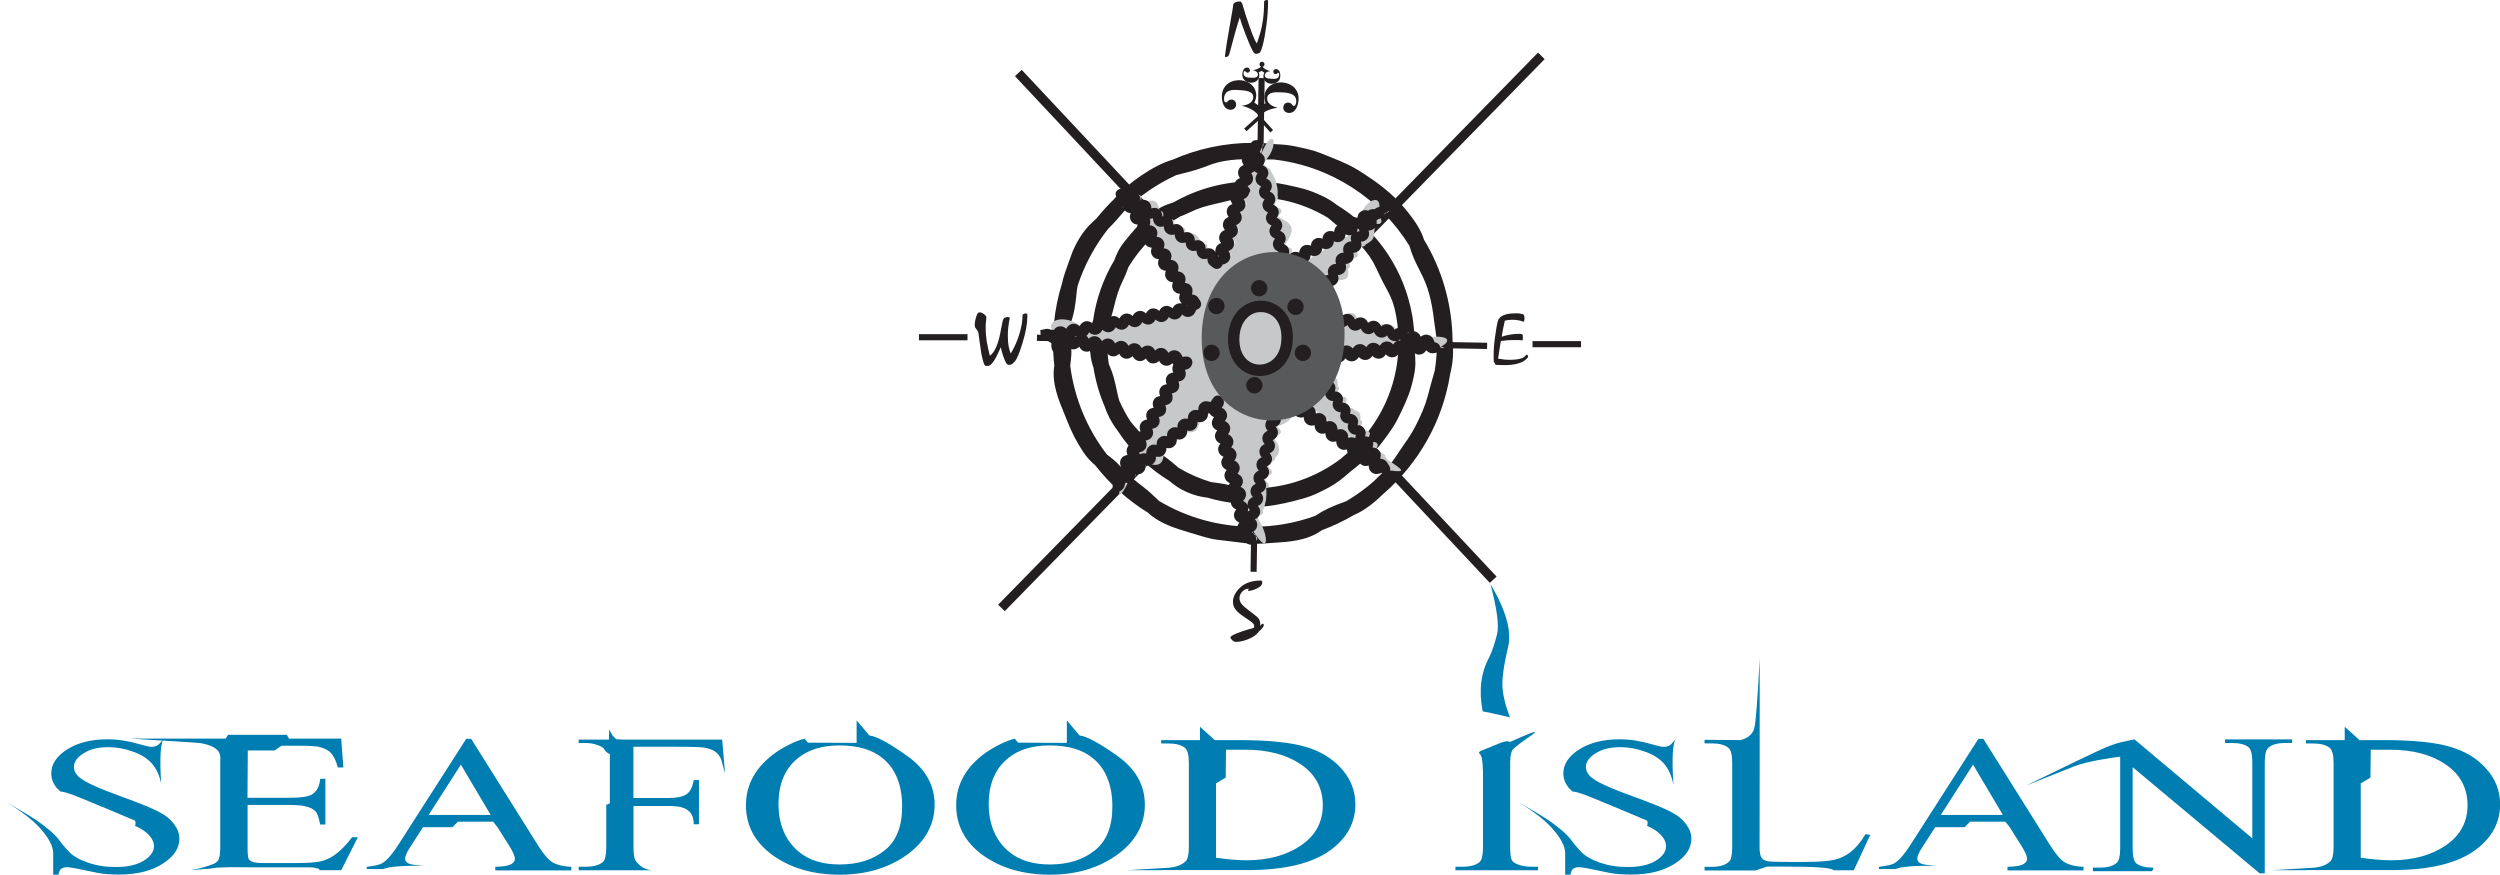 <?xml version="1.0" encoding="UTF-8"?>
<svg id="Layer_2" data-name="Layer 2" xmlns="http://www.w3.org/2000/svg" viewBox="0 0 244.86 85.67">
  <defs>
    <style>
      .cls-1 {
        fill: #58595b;
      }

      .cls-1, .cls-2, .cls-3, .cls-4 {
        stroke-width: 0px;
      }

      .cls-2 {
        fill: #231f20;
      }

      .cls-3 {
        fill: #c7c8ca;
      }

      .cls-4 {
        fill: #007db1;
      }
    </style>
  </defs>
  <g id="Layer_1-2" data-name="Layer 1">
    <g>
      <path class="cls-2" d="m122.88,53.26c-.52,0-.87-.05-1.47-.13l-1.48-.18c-1.08-.12-1.33-.15-2.75-.59l-.57-.17c-1.42-.42-3.01-.89-4.17-1.97-1.99-1.23-3.74-2.81-5.17-4.65-.39-.33-.79-.72-1.18-1.31-.7-1.08-1.08-1.82-1.61-3.14l-.22-.55c-.59-1.43-1.27-3.05-1-4.74,0-.02,0-.04,0-.05-.05-.43-.08-.87-.1-1.31-.08-.12-.15-.28-.17-.48l-.04-.03.03-.05c-.06-.77.03-1.54.25-2.25.13-1.35.4-2.65.79-3.91.15-.69.41-1.41.65-2.06.09-.24.17-.47.25-.69.32-.95,1.09-2.34,2-3.16.18-.16.34-.31.48-.45.53-.66,1.1-1.29,1.71-1.88l.05-.06c1.2-1.42,3.81-3.28,5.69-3.81,2.41-1.06,5.07-1.65,7.87-1.65.78,0,1.55.05,2.31.14.6.02,1.2.07,1.95.23,1.68.36,1.77.39,3.27,1,1.27.51,2.06.83,3.23,1.59,1.37.89,2.8,1.91,4.07,3.41,1.04,1.23,1.67,2.25,1.92,3.11,1.74,2.89,2.76,6.26,2.8,9.87.05.5.07,1.03.03,1.68-.04.61-.14,1.11-.26,1.59-.73,4.65-3.1,8.76-6.5,11.72-.88.84-1.81,1.64-2.97,2.13-.97.57-2,1.06-3.08,1.46-.04.03-.08.05-.12.08-1.41.97-3.16,1.08-4.71,1.17l-.57.04c-.53.04-.91.05-1.22.05Zm-9.4-4.22c2.7,1.62,5.86,2.55,9.24,2.55,2.13,0,4.18-.37,6.08-1.06.96-.63,1.71-.95,2.92-1.39.06-.02.12-.04.17-.07.93-.55,1.82-1.19,2.63-1.9.16-.16.32-.31.48-.47l.42-.41c.68-.65,1.03-1.18,1.48-1.85.14-.21.29-.43.46-.68.75-1.06,1.14-1.68,1.63-2.74.53-1.13.74-1.74,1.05-2.99.09-.36.19-.69.28-1.01.07-.25.15-.5.21-.74.14-.89.21-1.81.21-2.73v-.13c-.03-.28-.07-.57-.12-.88-.04-.26-.08-.54-.12-.84-.19-1.56-.42-3.09-1.14-4.58-.14-.29-.26-.54-.38-.77-.37-.73-.66-1.32-.94-2.28-2.84-4.59-7.69-7.82-13.31-8.45-.13,0-.27,0-.43,0-.24,0-.51,0-.86-.02-1.29-.04-3.18-.05-4.68.46-.15.05-.29.1-.46.17-.28.11-.62.23-1.13.4-.44.14-.84.24-1.22.33-.26.06-.5.12-.74.19-1.85.85-3.53,2-4.99,3.4-.64.76-1.07,1.26-1.69,1.87-1.29,1.64-2.3,3.51-2.97,5.53-.08.36-.11.71-.15,1.09-.04.39-.09.79-.17,1.24-.14.74-.3,1.18-.43,1.53l-.06.16c-.03.4-.06.81-.06,1.22.09.12.16.28.19.44h0s0,.01,0,.01c0,0,0,0,0,.01.12.73.04,1.34-.03,1.93,0,.07-.02.15-.03.22.41,3.25,1.69,6.24,3.6,8.72.43.32.88.68,1.29,1.13.81.87,1.36,1.36,2.36,2.11.39.3.7.59.99.87.14.13.27.26.41.38Zm9.52.57c-.61,0-1.2-.07-1.74-.23l-.33-.1s-.01,0-.02,0c-.9-.1-1.77-.28-2.62-.53-.62-.08-1.24-.2-2.06-.56-.77-.34-1.25-.71-1.7-1.09-2.04-1.24-3.77-2.92-5.07-4.92-.26-.34-.51-.72-.77-1.21-.23-.44-.39-.82-.5-1.17-.51-1.19-.88-2.46-1.09-3.79-.15-.42-.27-.88-.32-1.54-.08-.12-.12-.26-.12-.42v-.57c.02-.93.15-1.42.34-1.92l.06-.15c.29-2.14,1.02-4.14,2.08-5.92.21-.58.44-1.14,1.07-1.92,1.18-1.46,2.48-2.94,4.14-3.55l.32-.11c.08-.03.16-.05.25-.08,2.31-1.32,4.97-2.07,7.81-2.07,1.12,0,2.22.12,3.28.34.04,0,.08.02.12.03,1.35.29,2.03.43,3.37,1.06.62.29,1.06.58,1.45.89,3.58,2.19,6.22,5.75,7.19,9.95.15.64.24,1.14.29,1.65.08.62.11,1.26.11,1.9,0,.15,0,.31,0,.46.01.14.02.27.03.4.06.72.13,1.4-.1,2.44-.31,1.44-.6,2.11-1.19,3.37-.59,1.28-1.02,1.9-1.86,3.01-.69.91-1.24,1.35-1.93,1.91-.02.02-.05.04-.07.06-.36.33-.74.65-1.13.94-.02.02-.04.04-.06.05-.68.59-1.21,1.06-2.2,1.59-1.33.71-1.97.93-3.34,1.27-1.17.29-2.46.56-3.68.56Zm-1.77-1.86c.49.05.98.08,1.48.08,3.23,0,6.21-1.08,8.6-2.89.16-.14.33-.29.53-.45.2-.17.38-.31.55-.45,2.71-2.51,4.45-6.06,4.58-10.01-.02-.22-.03-.45-.03-.71-.01-.6-.02-1.05-.06-1.49-.06-.48-.14-.94-.24-1.4-.02-.08-.04-.17-.06-.25-.21-.84-.49-1.36-.84-2.01-.14-.27-.3-.55-.46-.88-.12-.24-.22-.45-.31-.65-.37-.78-.61-1.3-1.25-2.08-.79-.97-1.19-1.27-2.15-2l-.16-.12c-.32-.24-.59-.47-.85-.69-.18-.15-.34-.29-.5-.42-1.32-.8-2.78-1.39-4.34-1.72-1.21-.25-1.76-.24-3.04-.22-1.33.02-1.85.14-3.14.46l-.59.14c-.89.21-1.49.36-2.42.81-.35.17-.66.3-.96.41-2.07,1.2-3.81,2.91-5.05,4.95-.11.32-.25.71-.51,1.25-.5,1.03-.64,1.6-.9,2.62l-.09.36c-.16.65-.33,1.06-.46,1.39-.07.58-.11,1.17-.11,1.77,0,.71.05,1.41.15,2.1l.06.14c.14.33.31.74.48,1.4.1.38.17.72.24,1.04.08.36.14.69.25,1.02.31.7.67,1.38,1.09,2.02.21.27.42.51.66.78.19.21.39.43.6.69.88,1.05,1.25,1.37,2.29,2.12.37.27.67.53.96.78.07.06.13.11.19.17,1,.6,2.07,1.07,3.2,1.41.08,0,.15.02.23.03.34.04.7.09,1.12.17.46.09.84.2,1.19.3.02,0,.04.01.07.02Z"/>
      <polygon class="cls-2" points="123.08 56.01 122.48 56 122.84 33.77 101.56 33.39 101.57 32.78 122.85 33.16 123.27 7.64 123.87 7.65 123.45 33.17 145.66 33.57 145.65 34.18 123.44 33.78 123.08 56.01"/>
      <path class="cls-2" d="m125.12,10.54h0c-.44-.09-.99-.36-1.01-.85-.03-.75.94-.66,1.45-.64.6.02,1.44.12,1.4.91,0,.12-.07.43-.24.42-.07,0-.12-.09-.19-.16-.08-.09-.18-.17-.35-.17-.3-.02-.48.21-.49.48-.02.29.24.52.53.53.69.04.94-.76.97-1.3.05-.95-.62-1.63-1.67-1.69-.83-.03-1.56.45-1.67,1.27-.03.22,0,.47.1.77l-.56.31-.53-.37c.13-.28.19-.53.18-.75-.03-.83-.69-1.38-1.52-1.44-1.05-.06-1.79.54-1.84,1.49-.03.54.13,1.36.82,1.4.29.02.56-.18.57-.47.01-.27-.14-.52-.43-.53-.17,0-.28.06-.36.14-.08.07-.14.15-.2.14-.19,0-.21-.31-.19-.45.11-.79.77-.81,1.44-.76.51.04,1.52.04,1.41.79-.07.49-.64.7-1.08.73v.02c.43.12,1.27.4,1.6.97l-1.4,1.26.23.26,1.23-1.11,1.11,1.23.26-.23-1.26-1.4c.4-.53,1.24-.72,1.7-.79"/>
      <path class="cls-2" d="m125.4,7.46c.01-.27-.06-.67-.41-.69-.14,0-.28.09-.28.23,0,.13.07.26.21.26.08,0,.14-.03.18-.07.04-.03.07-.07.1-.07.09,0,.1.16.09.22-.05.39-.38.4-.71.38-.25-.02-.75-.02-.7-.39.04-.24.32-.35.54-.36h0c-.2-.06-.58-.19-.76-.43.04-.01.08-.03.11-.06.1-.09.11-.25.02-.35-.09-.1-.25-.11-.35-.02-.1.09-.11.25-.02.35.03.03.06.05.09.06-.21.23-.59.32-.8.35h0c.22.04.49.18.5.42.01.37-.46.33-.72.32-.3,0-.71-.06-.69-.45,0-.06.03-.21.12-.21.03,0,.06.04.09.08.04.04.09.08.17.09.15,0,.24-.1.24-.24,0-.14-.12-.26-.26-.26-.34-.02-.47.37-.48.64-.03.47.31.81.83.84.41.01.77-.22.83-.63.02-.11,0-.23-.05-.38l.28-.15.26.18c-.07.14-.09.26-.09.37.01.41.34.69.75.71.52.03.89-.27.91-.74"/>
      <polygon class="cls-2" points="98.41 59.86 97.76 59.23 123.37 33.04 99.41 7.46 100.07 6.84 124.01 32.39 150.64 5.15 151.29 5.79 124.63 33.05 146.58 56.47 145.92 57.09 123.99 33.7 98.41 59.86"/>
      <path class="cls-3" d="m123.75,14.09c.09.32-.44.47-.35.79.09.32.61.18.7.51.09.32-.44.46-.35.79.09.32.61.18.7.51.09.32-.44.46-.35.79s.61.18.7.51c.09.32-.44.47-.35.79.09.32.61.18.7.51.09.32-.44.47-.35.79.09.32.61.18.7.51.09.32-.44.47-.35.79.09.32.61.18.7.51.09.32-.44.47-.35.79.09.32.61.18.7.51s-.44.46-.35.79c.09.32.61.18.7.51.09.32-.44.46-.35.79s.61.18.7.51q.09.32.38.15c.29-.17,0-.64.3-.81.29-.17.57.3.86.12.29-.17,0-.64.3-.81.29-.17.57.3.86.12.29-.17,0-.64.3-.81.29-.17.57.3.86.12.29-.17,0-.64.3-.81.29-.17.57.3.86.12.29-.17,0-.64.3-.81.29-.17.57.3.86.12.29-.17,0-.64.3-.81.29-.17.57.3.86.12.29-.17,0-.64.3-.81.29-.17.57.3.86.12.29-.17.82-.66.62-.39-.19.28-.64-.04-.83.24-.19.27.26.59.06.86-.19.27-.64-.04-.83.24-.19.28.26.59.06.86-.19.27-.64-.04-.83.24s.26.59.06.86c-.19.28-.64-.04-.83.24-.19.27.26.59.06.86-.19.27-.64-.04-.83.24-.19.28.26.59.06.86-.19.28-.64-.04-.83.24-.19.28.26.59.06.86-.19.28-.64-.04-.83.24-.19.27.26.59.06.86-.19.28-.64-.03-.83.24-.19.27.26.59.06.86s-.64-.04-.83.24c-.19.28-.38.35-.06.43.32.09.18.61.51.7.32.09.47-.44.79-.36.32.09.18.61.51.7.32.09.47-.44.79-.36.32.09.18.61.51.7.32.09.47-.44.79-.36.32.09.18.61.51.7.32.09.47-.44.79-.36.32.09.19.61.51.7.32.09.47-.44.79-.36s.18.61.51.7c.32.09.47-.44.79-.36.32.09.18.61.51.7.32.09.47-.44.79-.36.32.09.18.61.51.7.32.09.47-.44.79-.36.32.09.19.61.51.7.32.09.47-.44.79-.36.32.09.18.61.51.7.32.09.42.09.09.12-.33.04-.39-.51-.72-.47-.33.03-.28.57-.61.61-.33.04-.39-.51-.72-.47-.33.03-.28.57-.61.61-.33.04-.39-.51-.72-.48-.33.04-.28.57-.61.61-.33.04-.39-.51-.73-.48-.33.04-.28.57-.61.61-.33.04-.39-.51-.73-.48-.33.04-.28.57-.61.61-.33.04-.39-.51-.72-.48-.33.04-.28.57-.61.61-.33.04-.39-.51-.73-.48-.33.04-.28.57-.61.61-.33.04-.39-.51-.73-.48-.33.04-.28.57-.61.61-.33.04-.39-.51-.73-.47-.33.04-.28.57-.61.61-.33.04-.7-.14-.51.14.19.28.64-.03.83.25.19.28-.26.58-.07.86.19.28.64-.03.83.25.19.28-.26.58-.07.86.19.28.64-.03.83.25.19.28-.26.58-.07.86.19.28.64-.03.83.25.19.28-.26.58-.08.86.19.28.64-.03.83.25.19.28-.26.58-.07.86.19.28.64-.03.83.25.19.28-.26.58-.07.86.19.28.64-.03.83.25.19.28-.26.58-.07.86.19.28.64-.03.83.25.19.28-.26.58-.07.86.19.28.64-.03.83.25.19.28-.26.58-.07.86.19.28.64-.03.83.25.19.28.37.47.1.26-.27-.2-.6.24-.87.03-.27-.2.06-.63-.21-.84-.27-.2-.6.24-.87.03-.27-.2.06-.63-.21-.84-.27-.2-.6.24-.87.03-.27-.2.06-.63-.21-.84-.27-.2-.6.24-.87.03-.27-.2.06-.63-.21-.84-.27-.2-.6.24-.87.03-.27-.2.06-.63-.21-.84-.27-.2-.6.24-.87.03-.27-.2.06-.63-.21-.84-.27-.2-.6.24-.87.03-.27-.2.06-.63-.21-.84-.27-.2-.6.24-.87.03-.27-.2.06-.63-.21-.84-.27-.2-.6.24-.87.03-.27-.2.06-.63-.21-.84-.27-.2-.6.24-.87.03-.27-.2-.2-.02-.27.31-.07.33.46.44.39.77-.07.33-.61.21-.68.54-.07.33.46.44.39.77-.07.33-.61.21-.68.54-.07.33.46.44.39.77-.07.33-.61.21-.68.54-.07.33.46.44.39.77-.07.33-.61.21-.68.54-.07.33.46.44.39.77-.07.33-.61.21-.68.54-.07.33.46.44.39.77-.07.33-.61.21-.68.54-.07.33.46.44.39.77-.07.33-.61.21-.68.54-.07.33.46.44.39.77-.07.33-.61.21-.68.54-.07.33.46.44.39.77-.07.33-.61.21-.68.54-.07.33.46.44.39.77-.07.33-.61.21-.68.54-.07.33.46.44.39.77-.07.33-.08-.05-.15-.38-.08-.33-.61-.2-.69-.53s.45-.45.38-.78c-.08-.33-.61-.2-.69-.53-.08-.33.45-.45.38-.78-.08-.33-.61-.2-.69-.53-.08-.33.45-.45.38-.77-.08-.33-.61-.2-.69-.53-.08-.33.45-.45.37-.78-.07-.33-.61-.2-.69-.53-.08-.33.45-.45.38-.78-.08-.33-.61-.2-.69-.53-.08-.33.45-.45.38-.78-.08-.33-.61-.2-.69-.53-.08-.33.45-.45.37-.78-.07-.33-.61-.2-.69-.53-.08-.33.45-.45.38-.78-.08-.33-.61-.2-.69-.53-.08-.33.45-.45.38-.77-.08-.33-.61-.2-.69-.53-.08-.33.45-.45.37-.78-.08-.33-.29.31-.55.53-.26.22-.61-.2-.86.01s.09.63-.17.85c-.26.22-.61-.2-.86.01-.26.22.09.63-.17.85-.26.22-.61-.2-.86.01s.09.63-.16.85c-.26.22-.61-.2-.86.01s.09.63-.16.85c-.26.22-.61-.2-.86.01-.26.22.09.63-.16.85-.26.22-.61-.2-.86.01-.26.21.09.63-.17.85-.26.22-.61-.2-.86.01-.26.22.09.63-.16.85-.26.22-.61-.2-.86.01-.26.22.09.63-.16.85s-.61-.2-.86.01c-.26.21.09.63-.16.85s0-.09.16-.38c.16-.29-.31-.56-.15-.85.16-.29.64-.03.8-.32.16-.29-.31-.56-.15-.85.16-.29.64-.03.81-.32.16-.29-.31-.56-.15-.85.16-.29.64-.03.81-.32.16-.29-.31-.56-.15-.85.16-.29.64-.03.81-.32.16-.29-.31-.56-.15-.85.16-.29.64-.03.81-.32.16-.29-.31-.56-.15-.85.16-.29.64-.03.81-.32.16-.29-.31-.56-.15-.85.16-.29.64-.03.8-.32.16-.29-.31-.55-.15-.85.16-.29.64-.03.81-.32.16-.29-.31-.56-.15-.85.16-.29.64-.03.8-.32.16-.29-.31-.56-.15-.85.16-.29.64-.03.8-.32.16-.29-.32-.06-.65-.12-.33-.06-.24-.6-.57-.65-.33-.06-.43.48-.76.42-.33-.06-.24-.6-.57-.65-.33-.06-.42.48-.75.42-.33-.06-.24-.6-.57-.65s-.42.48-.75.42-.24-.6-.57-.65c-.33-.06-.43.48-.76.42-.33-.06-.24-.6-.57-.65s-.43.48-.76.42c-.33-.06-.24-.6-.57-.65-.33-.06-.42.48-.75.42-.33-.06-.24-.59-.57-.65s-.42.48-.75.42c-.33-.06-.24-.6-.57-.65-.33-.06-.43.48-.76.42s-.24-.6-.57-.65c-.33-.06-.43.48-.76.42-.33-.06-.24-.6-.57-.65-.33-.06-1.04-.05-.71-.12.33-.06.43.47.76.41.33-.06.23-.6.56-.66.33-.06.43.47.76.41.33-.06.23-.6.56-.66.33-.06.43.47.76.41.33-.06.23-.6.56-.66.33-.06.43.47.76.41.33-.06.23-.6.56-.66.33-.06.43.47.76.41.33-.06.23-.6.56-.66.33-.06.43.47.76.41.33-.06.23-.6.56-.66.33-.06.43.47.76.41.33-.06.23-.6.56-.66.33-.06.43.47.76.41.33-.06.23-.6.56-.66.33-.06.43.47.76.41.33-.06.23-.6.56-.66.33-.06.43.47.76.41.33-.06.23-.6.56-.66.33-.06.43.47.76.41.33-.06.23-.6.56-.66.33-.06.19-.13.01-.41-.18-.29-.64,0-.81-.28-.18-.28.29-.58.11-.86-.18-.28-.64,0-.81-.28-.18-.29.29-.58.11-.86-.18-.29-.64,0-.81-.28-.18-.28.29-.58.11-.86-.18-.28-.64,0-.81-.28-.18-.28.29-.58.11-.86-.18-.29-.64,0-.81-.28-.18-.29.29-.58.11-.86-.18-.28-.64,0-.81-.28-.18-.28.29-.58.11-.86-.18-.29-.64,0-.81-.28-.18-.28.29-.58.11-.86-.18-.28-.64,0-.81-.28-.18-.29.29-.58.11-.86-.18-.29-.64,0-.81-.28-.18-.28.29-.58.11-.86-.18-.29-.64,0-.81-.28-.18-.29.16.08.43.27.27.2.59-.24.86-.04.27.2-.05.64.22.84.27.2.59-.24.86-.04.27.2-.05.64.22.84.27.2.59-.24.86-.04.27.2-.05.64.22.84.27.2.59-.24.86-.04.27.2-.05.64.22.84.27.2.59-.24.86-.04s-.05.64.22.84c.27.2.59-.24.86-.04.27.2-.05.64.22.84.27.2.59-.24.86-.04.27.2-.05.64.22.84.27.2.59-.24.86-.04.27.2-.05.64.22.84.27.2.33.39.43.06s.62-.17.71-.49c.09-.32-.43-.47-.33-.79.09-.32.62-.17.71-.49.09-.32-.43-.47-.34-.79.09-.32.62-.17.71-.49s-.43-.47-.34-.79.62-.17.71-.49c.09-.32-.43-.47-.34-.79.09-.32.62-.17.71-.49s-.43-.47-.34-.79.62-.17.71-.49-.43-.47-.33-.79c.09-.32.62-.17.71-.49.09-.32-.43-.47-.33-.79.09-.32.62-.17.71-.49.09-.32-.43-.47-.34-.79.09-.32.62-.17.71-.49.09-.32.1-1.11.19-.79"/>
      <path class="cls-3" d="m123.86,14.38c-1.23,2.31.42,1.02,1.14,3.53.72,2.51-1.55,2.41.76,3.64,2.31,1.23-1.67,2.94.83,3.7,2.5.76,2.99,1.4,3.08-1.21.09-2.61,3.05.75,3.28-1.85.23-2.6,2.81-3.69,2-1.21-.81,2.49.41,2.21-1.94,3.35-2.35,1.15.46,3.21-2.15,3.12-2.61-.09-2.46.77-1.48,3.19.98,2.42,2.9-1.64,3.7.85.81,2.49,1.98-1.07,3.79.8,1.81,1.88,1.06.78,3.67.69,2.61-.09.54,1.72-2.03,1.22-2.56-.5-1.67-1.03-3.75.55-2.09,1.57-2.71-2.18-3.9.15-1.19,2.33-3.55,1.98-.94,1.89,2.61-.09-.58,2.98,2.02,3.25,2.6.27.19,1.33,1.94,3.27,1.75,1.94,4.97,3.14,2.38,2.78-2.59-.36-1.64-.29-3.06-2.48-1.42-2.19-3.22.39-3.17-2.22.05-2.61-3.28.44-3.14-2.17.14-2.61,1.04,1.56-1.43,2.41-2.47.85,1.25,1.89-.84,3.46-2.09,1.57-.27,1.29-.63,3.87-.36,2.59-2.39,1.52-.85,3.64,1.54,2.11.94-1.78-1.27-3.17-2.22-1.39,1.73-3.04-.74-3.89-2.47-.85,1.53-2.41-.66-3.83-2.19-1.42.12-3.2-1.91-1.56-2.03,1.64-.36,2.44-2.96,2.13s-.49,3.96-2.98,3.15c-2.49-.81-3.8,4.69-2.46,2.45,1.35-2.24-1.05-2.86,1.46-3.58,2.51-.72.36-1.39,1.67-3.65,1.31-2.26,2.61-.71,1.89-3.22-.72-2.51,1.81-4.07,0-2.19-1.82,1.88-1.94-2.69-3.79-.85-1.85,1.85-1.3-1.55-3.88-1.09-2.57.45-1.83,1.38-3.86-.26s.74-2.61,2.59-.76c1.85,1.85,1.6-2.41,3.48-.59,1.88,1.82,1.31-1.4,3.87-.86,2.56.54,1.65.69,3.74-.88,2.09-1.57-.45-.88-2.09-2.91-1.65-2.03.7-2.77-1.89-3.13-2.59-.36.76-3.64-1.85-3.64s-1.85.42.61-.48c2.45-.89.49,2.59,3.08,2.91,2.59.32,1.64-.15,3.1,2.02,1.46,2.17,1.72,1.64,2.78-.75,1.06-2.39-1.54-2.64.83-3.75,2.37-1.1-1.63-3.15.89-3.87,2.51-.72,2.3-4.3,1.08-2"/>
      <path class="cls-2" d="m122.47,53.33h-.02c-.44-.01-.5-.43-.54-.64,0-.02,0-.05-.01-.08-.03-.03-.05-.06-.08-.09-.19-.07-.54-.21-.63-.61-.08-.32.07-.57.2-.72-.19-.08-.43-.24-.51-.56-.08-.33.07-.57.2-.73-.19-.08-.43-.24-.51-.57-.08-.33.07-.57.2-.72-.19-.08-.43-.24-.51-.56-.07-.33.07-.57.2-.73-.19-.08-.43-.24-.51-.57-.08-.33.07-.57.2-.72-.19-.08-.43-.24-.51-.56-.08-.33.07-.57.2-.73-.19-.08-.43-.24-.51-.57-.08-.33.07-.57.2-.72-.19-.08-.43-.24-.51-.57-.08-.33.07-.57.2-.72-.19-.08-.43-.24-.51-.57-.07-.33.07-.57.2-.73-.15-.06-.32-.17-.43-.36-.06,0-.12-.02-.17-.03.01.21-.02.49-.28.7-.26.22-.54.2-.74.15.01.21-.02.49-.28.7-.26.22-.54.2-.74.15.01.21-.02.49-.28.7-.26.22-.54.2-.74.15.01.21-.02.49-.28.7-.26.22-.54.2-.74.15.01.21-.02.49-.27.7-.26.22-.54.19-.74.15.01.21-.02.49-.28.7-.26.21-.54.2-.74.15.01.21-.02.49-.27.7-.26.22-.54.2-.74.15.01.21-.02.49-.28.7-.23.19-.48.2-.67.16-.02.05-.04.11-.07.17,0,0,0,0,0,.01-.02.17-.09.36-.27.51-.37.31-.64.17-.76.06-.34-.3-.09-.67.01-.83h0c-.01-.09-.02-.21,0-.33-.08-.19-.15-.46,0-.75.16-.3.44-.38.64-.4-.08-.19-.15-.46,0-.75.16-.3.44-.38.64-.41-.08-.19-.15-.46,0-.75.16-.3.44-.38.64-.41-.08-.19-.15-.46,0-.75.16-.3.43-.38.64-.4-.08-.19-.15-.46,0-.75.16-.3.44-.38.64-.41-.08-.19-.15-.46,0-.75.16-.3.44-.38.64-.4-.08-.19-.15-.46,0-.75.16-.3.43-.38.64-.4-.08-.19-.15-.46,0-.75.16-.3.43-.38.64-.4-.08-.19-.15-.46,0-.75.16-.3.44-.38.64-.4-.08-.19-.15-.46,0-.75,0,0,0-.01.01-.02-.04-.05-.07-.1-.09-.15-.15.14-.39.3-.71.24-.33-.06-.5-.29-.59-.47-.15.14-.38.3-.71.24-.33-.06-.5-.29-.59-.47-.15.14-.38.3-.71.24-.33-.06-.5-.29-.59-.47-.15.14-.39.3-.72.24-.33-.06-.5-.29-.59-.47-.15.14-.38.3-.71.24-.33-.06-.5-.29-.59-.47-.15.14-.38.3-.72.24-.33-.06-.5-.29-.59-.47-.15.14-.38.3-.71.24-.33-.06-.5-.29-.59-.47-.15.14-.38.3-.71.24-.33-.06-.5-.29-.59-.47-.15.14-.38.3-.72.24-.26-.05-.42-.19-.52-.34-.32-.02-.52-.23-.64-.36-.28-.03-.58-.12-.61-.5l-.03-.44.52-.11c.2-.04.37,0,.5.07.1,0,.21.02.3.03.1-.15.25-.3.51-.35.33-.06.57.09.72.23.09-.19.25-.41.58-.48.34-.06.57.09.72.23.09-.19.25-.41.58-.48.33-.06.57.09.72.23.09-.19.25-.41.58-.48.33-.06.57.09.72.23.09-.19.25-.41.58-.48.33-.07.57.09.72.23.09-.19.25-.41.58-.48.33-.06.57.09.72.23.09-.19.25-.41.58-.48.33-.07.57.09.72.23.09-.19.25-.41.58-.48.33-.06.57.09.72.23.09-.19.25-.41.58-.48.33-.06.57.09.72.23.09-.19.25-.41.58-.48.12-.02.24-.02.34,0-.06-.05-.11-.11-.15-.18-.18-.29-.12-.56-.04-.76-.21-.02-.47-.09-.65-.37-.18-.29-.12-.57-.04-.76-.21-.02-.48-.09-.65-.37-.18-.29-.12-.56-.04-.76-.21-.02-.48-.09-.65-.37-.18-.29-.12-.56-.04-.76-.21-.02-.48-.09-.65-.37-.18-.29-.12-.57-.04-.76-.21-.02-.48-.09-.65-.37-.18-.29-.12-.57-.04-.76-.21-.02-.48-.09-.65-.37-.18-.29-.12-.57-.04-.76-.21-.02-.48-.09-.65-.37s-.12-.56-.04-.76c-.21-.02-.48-.09-.65-.37-.15-.25-.13-.49-.07-.67-.02-.01-.05-.03-.07-.04-.03-.02-.06-.05-.1-.07-.16-.04-.33-.14-.46-.34-.26-.42-.05-.67.05-.75.32-.28.64-.03.82.12.11,0,.27,0,.43.07.19-.05.45-.07.7.11.27.2.32.48.32.69.2-.06.47-.1.74.1.27.2.32.48.32.69.2-.06.48-.1.75.1.27.2.32.48.32.69.2-.06.47-.1.74.1.28.2.32.48.32.69.2-.06.47-.1.74.1.27.2.32.48.32.69.2-.06.48-.1.75.1.27.2.32.48.32.69.2-.06.47-.1.74.1.27.2.32.48.32.69.2-.06.47-.1.75.1.09.07.16.14.21.22-.02-.1-.01-.21.02-.34.09-.33.34-.47.53-.54-.13-.16-.25-.41-.16-.73.09-.32.34-.47.53-.54-.13-.16-.25-.41-.16-.74.09-.32.34-.47.53-.54-.12-.16-.25-.41-.16-.73.09-.33.34-.47.53-.54-.12-.16-.25-.41-.16-.73.09-.33.34-.47.53-.54-.12-.16-.25-.41-.16-.73.09-.33.34-.47.53-.54-.12-.16-.25-.41-.16-.74.09-.32.34-.47.53-.54-.12-.16-.25-.41-.16-.73.09-.32.33-.46.52-.53.03-.22.16-.38.26-.49.04-.31.12-.65.52-.68l.42-.03.14.48h0c.07.27-.01.49-.12.65,0,.04,0,.07-.01.11.18.08.39.23.47.52.09.33-.05.57-.18.74.19.08.43.22.52.55.09.32-.05.57-.18.73.19.08.43.22.52.55.09.32-.05.57-.18.73.19.08.43.22.52.55.09.33-.05.57-.18.73.19.08.43.22.52.55.09.33-.05.57-.18.74.19.08.43.22.52.55.09.32-.05.57-.18.73.19.08.43.22.52.55.09.33-.05.57-.18.73.19.08.43.22.52.55.09.33-.05.57-.18.74.03.01.06.03.09.04.05-.16.14-.33.34-.45.29-.17.57-.11.76-.03.02-.21.1-.48.38-.65.29-.17.56-.11.76-.03.02-.21.09-.48.38-.65.29-.18.57-.11.76-.03.02-.21.09-.48.38-.65.29-.17.56-.11.76-.03.02-.21.09-.48.38-.65.29-.17.57-.11.76-.03.02-.21.09-.48.38-.65.29-.17.56-.11.76-.03.02-.21.09-.48.38-.65.25-.15.48-.12.67-.06.22-.16.48-.16.64-.15.24-.18.52-.32.8-.06l.31.3-.29.43c-.13.19-.3.27-.46.31-.06.05-.12.09-.18.13.04.19.05.42-.11.65-.19.27-.47.33-.67.34.07.2.11.48-.08.75-.19.27-.47.33-.67.34.07.2.11.48-.08.75-.19.27-.47.33-.67.34.07.2.11.48-.08.75-.19.27-.47.33-.67.34.07.2.11.48-.08.75-.19.27-.47.33-.67.34.07.2.11.48-.08.75-.19.27-.47.33-.67.34.07.2.11.48-.08.75-.19.27-.47.33-.67.34.07.2.11.48-.08.75-.06.09-.14.16-.22.21.1-.02.22-.02.34.01.32.09.47.32.55.52.16-.13.41-.27.74-.18.32.09.47.32.55.52.16-.13.41-.27.74-.18.32.09.47.32.55.52.16-.13.41-.27.74-.18.32.09.47.32.54.51.16-.13.41-.27.74-.18.32.09.47.33.55.52.16-.13.41-.27.74-.18.32.09.47.32.55.52.16-.13.41-.27.74-.18.32.09.47.32.55.52.16-.13.41-.27.74-.18.32.09.47.32.55.52.16-.13.41-.27.74-.18.43.12.55.5.6.68,0,.01,0,.02,0,.03h.02c.16.04.57.15.54.58-.03.44-.45.48-.66.5-.34.04-.56-.14-.7-.29-.11.18-.29.39-.62.42-.34.04-.56-.14-.7-.29-.11.18-.29.39-.62.43-.35.04-.56-.14-.7-.29-.11.18-.29.39-.62.42-.32.04-.56-.14-.7-.29-.11.18-.29.39-.62.42-.33.04-.56-.14-.7-.29-.11.18-.29.39-.62.42-.33.03-.56-.14-.7-.29-.11.18-.29.39-.62.42-.33.04-.56-.14-.7-.29-.11.18-.29.39-.62.42-.33.03-.56-.14-.7-.29-.1.18-.29.39-.62.43-.27.02-.46-.08-.6-.2.14.26.09.5.03.68.21,0,.48.07.67.35.19.28.14.55.07.75.21,0,.48.07.67.35.19.28.14.55.07.75.21,0,.48.07.67.35.19.28.14.56.07.75.21,0,.48.07.67.35.19.28.14.56.07.75.21,0,.48.07.67.35.19.28.14.55.07.75.21,0,.48.07.67.35.19.28.14.55.07.75.21,0,.48.07.67.35.19.28.14.56.07.75.21,0,.48.07.67.35.19.28.14.56.07.75.21,0,.48.07.67.35l.12.18c.1.14.36.5.04.81-.19.19-.42.2-.69.03-.01,0-.03.01-.04.02-.18.07-.56.22-.91-.05-.27-.2-.31-.48-.31-.68-.2.06-.48.1-.75-.11-.27-.2-.31-.48-.31-.68-.2.06-.48.1-.75-.11-.27-.2-.31-.48-.31-.68-.2.06-.48.1-.75-.11-.27-.2-.31-.48-.31-.68-.2.06-.48.1-.75-.11-.27-.2-.31-.48-.31-.68-.2.06-.48.1-.75-.11-.27-.2-.31-.48-.31-.68-.2.06-.48.09-.75-.11-.27-.2-.31-.48-.31-.68-.2.06-.48.09-.75-.11-.27-.2-.31-.48-.31-.68-.2.06-.48.1-.75-.11-.05-.04-.1-.09-.14-.13,0,.04,0,.07-.02.11-.07.33-.31.49-.5.58.14.16.28.39.21.72-.07.33-.31.49-.5.57.14.15.28.39.21.72-.07.33-.31.49-.5.58.14.16.28.39.21.72-.07.33-.31.49-.5.57.13.15.28.39.21.72-.07.33-.31.49-.5.57.14.15.28.39.21.72-.07.33-.31.49-.5.57.14.16.28.39.21.72-.07.33-.31.49-.5.57.14.16.28.39.21.72-.07.33-.3.49-.5.57.14.16.28.39.21.72-.07.33-.31.49-.5.57.14.15.28.39.21.72-.07.32-.29.48-.48.57,0,.01.01.03.02.05.12.15.24.38.18.68-.1.45-.37.52-.54.52Zm-.21-3.61c.02.14,0,.27-.05.37.07-.05.14-.09.21-.12-.06-.07-.12-.15-.16-.25Zm-.52-.65c.16.07.36.19.46.42,0-.08,0-.16.01-.24.07-.33.31-.49.5-.57-.14-.15-.28-.39-.21-.72.07-.33.31-.49.5-.58-.14-.16-.28-.39-.21-.72.07-.33.31-.49.5-.58-.14-.15-.28-.39-.21-.72.07-.33.31-.49.5-.57-.14-.15-.28-.39-.21-.72.07-.33.31-.49.5-.58-.14-.15-.28-.39-.21-.72.07-.33.31-.49.5-.58-.14-.15-.28-.39-.21-.72.07-.33.31-.49.5-.58-.14-.15-.28-.39-.21-.72.07-.33.31-.49.5-.57-.14-.15-.28-.39-.21-.72.01-.06.02-.11.02-.16.02-.16.06-.46.36-.59.24-.1.45,0,.58.07.01,0,.02,0,.04-.01.18-.07.56-.22.92.05.27.2.31.48.31.68.2-.06.48-.1.75.11.27.2.31.48.31.68.2-.06.48-.09.75.11.27.2.31.48.31.68.2-.06.48-.09.75.11.27.2.31.48.31.68.2-.06.48-.1.75.11.27.2.31.48.31.68.2-.06.48-.1.75.11.27.2.31.48.31.68.18-.05.44-.09.69.06,0-.13.02-.25.06-.35-.21,0-.48-.07-.67-.35-.19-.28-.14-.56-.07-.75-.21,0-.48-.07-.67-.35-.19-.28-.14-.55-.07-.75-.21,0-.48-.07-.67-.35s-.14-.56-.07-.75c-.21,0-.48-.07-.67-.35-.19-.28-.14-.56-.07-.75-.21,0-.48-.07-.67-.35-.19-.28-.14-.55-.07-.75-.21,0-.48-.07-.67-.35-.19-.28-.14-.55-.07-.75-.21,0-.48-.07-.67-.35-.2-.3-.15-.53-.06-.68.19-.31.52-.28.71-.26.04,0,.08,0,.11.01,0,0,0-.01,0-.02.08-.17.26-.54.7-.58.33-.04.56.14.7.29.11-.18.29-.39.62-.42.34-.04.56.14.7.29.11-.18.29-.39.62-.42.32-.04.56.14.7.29.11-.18.29-.39.62-.42.34-.04.56.14.7.29.11-.18.29-.39.62-.42.34-.03.56.14.7.29.11-.18.29-.39.62-.42.35-.03.56.14.7.29.08-.13.19-.28.38-.36-.12.04-.26.05-.43,0-.32-.09-.47-.32-.55-.52-.16.13-.41.27-.74.18-.32-.09-.47-.32-.55-.52-.16.13-.41.27-.74.18-.32-.09-.47-.32-.55-.52-.16.13-.41.27-.74.18-.32-.09-.47-.32-.55-.52-.16.13-.41.27-.74.18-.32-.09-.47-.32-.55-.52-.16.13-.41.27-.74.18-.32-.09-.47-.32-.55-.52-.16.13-.41.27-.74.18-.43-.12-.55-.5-.6-.68,0-.01,0-.03-.01-.04-.14-.05-.33-.15-.41-.39-.1-.31.09-.53.19-.65.03-.04.07-.08.1-.13.19-.27.47-.33.67-.34-.07-.2-.11-.48.08-.75.19-.28.47-.33.67-.34-.07-.2-.11-.48.08-.75.19-.27.47-.33.67-.34-.07-.2-.11-.48.08-.75.19-.27.47-.33.67-.34-.07-.2-.11-.48.08-.76.19-.27.47-.33.67-.34-.07-.2-.11-.48.08-.76.19-.27.46-.33.67-.34-.06-.17-.1-.4.01-.63-.23.07-.43.01-.58-.05-.02.21-.09.48-.38.65-.29.17-.56.11-.76.03-.02.21-.09.48-.38.65-.29.17-.57.11-.76.03-.02.21-.1.48-.38.65-.29.17-.57.11-.76.03-.02.21-.09.48-.38.65-.29.18-.57.11-.76.03-.02.21-.09.48-.38.65-.2.12-.43.26-.71.14-.23-.09-.32-.29-.38-.48-.01,0-.02,0-.03,0-.18-.06-.57-.17-.69-.6-.09-.33.05-.57.18-.74-.19-.08-.43-.22-.52-.55-.09-.33.05-.57.18-.73-.19-.08-.43-.22-.52-.55-.09-.32.05-.57.18-.73-.19-.08-.43-.22-.52-.55-.09-.32.05-.57.18-.73-.19-.08-.43-.22-.52-.55-.09-.32.05-.57.18-.73-.19-.08-.43-.22-.52-.55-.09-.33.05-.57.18-.73-.19-.08-.43-.22-.52-.55-.09-.33.05-.57.18-.73-.1-.04-.22-.1-.32-.2-.1.09-.22.15-.32.19.12.16.25.41.16.73-.09.33-.34.47-.53.54.12.16.25.41.16.73-.09.33-.34.47-.53.54.13.16.25.41.16.73-.09.33-.34.47-.53.54.12.16.25.41.16.74-.09.32-.34.47-.53.54.12.16.25.41.16.73-.09.32-.34.47-.53.54.12.16.25.41.16.73-.09.33-.34.47-.53.54.12.16.25.41.16.73-.12.43-.51.54-.7.59-.01,0-.03,0-.04.01-.05.14-.16.33-.4.4-.31.09-.52-.1-.64-.2-.03-.03-.08-.07-.13-.1-.27-.2-.32-.48-.32-.69-.2.06-.47.1-.74-.1-.27-.2-.32-.48-.32-.69-.2.06-.47.1-.74-.1-.27-.2-.32-.48-.32-.69-.2.06-.48.1-.75-.1-.27-.2-.32-.48-.32-.69-.2.06-.47.1-.75-.1-.27-.2-.32-.48-.32-.69-.2.06-.47.1-.74-.1-.27-.2-.32-.48-.32-.69-.09.03-.2.05-.32.05.1.24.04.47-.02.63.21.02.48.09.65.37.18.29.12.56.04.76.21.02.48.09.65.37.18.29.12.56.04.76.21.02.48.09.65.37.18.29.12.56.04.76.21.02.48.09.65.37.18.29.12.56.04.76.21.02.48.09.65.37.18.29.12.56.04.76.21.02.48.09.65.37.18.29.12.57.04.76.21.02.48.09.65.37l.08.12c.09.13.26.37.14.66-.09.23-.3.32-.45.36,0,.01,0,.02-.01.04-.07.18-.21.56-.65.64-.33.07-.57-.09-.72-.23-.09.19-.25.41-.58.48-.33.06-.57-.09-.72-.23-.09.19-.25.41-.58.48-.33.06-.57-.09-.72-.23-.09.19-.25.41-.58.48-.33.06-.57-.09-.72-.23-.09.19-.25.41-.58.48-.33.06-.57-.09-.72-.23-.09.19-.25.41-.58.48-.33.06-.57-.09-.72-.23-.09.19-.25.41-.58.48-.33.06-.57-.09-.72-.23-.09.19-.25.41-.58.48-.33.06-.57-.09-.72-.23-.05.11-.13.24-.26.34.1.09.17.2.21.29.15-.14.39-.3.71-.24.33.06.5.29.59.47.15-.14.38-.3.71-.24.33.06.5.29.59.47.15-.14.38-.3.71-.24.33.06.5.29.59.47.15-.14.38-.3.71-.24.33.06.5.29.59.47.15-.14.38-.3.72-.24.33.06.5.29.59.47.15-.14.38-.3.71-.24.33.06.5.29.59.47.15-.14.38-.3.72-.24.44.08.59.45.66.63,0,0,0,0,0,.01.04,0,.09-.01.13-.02.21-.03.55-.07.75.23.07.11.17.34,0,.65-.16.3-.44.38-.64.4.08.19.15.46,0,.75-.16.3-.44.38-.64.4.08.19.15.46,0,.75-.17.3-.44.38-.64.41.08.19.15.46,0,.75-.17.3-.44.38-.64.41.08.19.15.46,0,.75-.16.3-.44.38-.64.4.08.19.15.46,0,.75-.16.3-.44.38-.64.4.08.19.15.46,0,.75-.17.3-.44.38-.64.41.08.19.15.46,0,.75-.17.3-.44.38-.64.41.03.06.05.12.07.19.23-.13.46-.12.63-.07-.01-.21.02-.49.27-.7.26-.22.54-.2.74-.15-.01-.21.02-.49.28-.7.26-.22.54-.2.74-.15-.01-.21.02-.49.28-.7.26-.22.54-.2.74-.15-.01-.21.02-.49.28-.7.26-.22.54-.2.74-.15-.01-.21.02-.49.28-.7.26-.22.54-.2.74-.15-.01-.21.02-.49.28-.7.34-.29.72-.16.91-.1,0,0,0,0,.01,0,.04-.05.08-.12.11-.16.14-.23.33-.54.72-.47.11.02.38.1.46.47.08.33-.07.57-.2.72.19.08.43.24.51.57.08.33-.07.57-.2.73.19.08.43.24.51.57.07.33-.07.57-.2.72.19.08.43.24.51.57.08.33-.07.57-.2.72.19.08.43.24.51.57.07.33-.07.57-.2.72.19.08.43.24.51.57.08.33-.07.57-.2.72.19.08.43.24.51.57.08.33-.07.57-.2.72.19.08.43.24.51.57.07.33-.07.57-.2.72Zm11.37-5.49s0,.07,0,.1c.04-.01.09-.02.14-.03-.05-.02-.1-.04-.14-.06Zm-7.41-4.39s0,0,0,0h0s0,0,0,0Zm11.42-5.95c-.06.05-.14.1-.23.14.05-.02.1-.03.16-.03.04,0,.09,0,.12,0-.02-.04-.04-.07-.05-.11Zm-31.81-.24s.01.02.02.03c.03-.03.07-.06.11-.09-.02-.02-.04-.04-.06-.05-.02.04-.04.08-.07.12Zm23.65-2.79s.02.05.03.07c.04-.03.08-.06.13-.09-.06.01-.11.02-.16.02Zm-12.73-.29s.05.04.07.06c0-.01.01-.03.02-.04-.03,0-.06-.01-.1-.02Zm9.55-3.94h0s0,0,0,0Zm-5.98-.07h0s0,0,0,0Zm-.52-.94c0,.05.01.11.02.16.02-.01.05-.02.07-.03-.03-.04-.06-.08-.09-.13Zm13.69-2.58c0,.09-.03.2-.08.31.09-.03.18-.04.26-.04-.02-.07-.04-.14-.05-.22-.05-.01-.09-.03-.13-.05Zm-21.08-1.34s.02,0,.03,0c0-.01,0-.03-.01-.04,0,.01,0,.02-.01.04Z"/>
      <path class="cls-1" d="m117.7,32.93c.19-10.99,14.18-10.99,13.99,0-.19,10.99-14.18,10.99-13.99,0"/>
      <path class="cls-4" d="m15.8,76.81c-.17-.84-.47-1.5-.9-2-.43-.5-1.04-.89-1.84-1.18-.8-.3-1.62-.45-2.48-.45-.97,0-1.76.2-2.39.6-.63.39-.95.84-.95,1.34,0,.39.2.75.6,1.07.58.46,1.94,1.07,4.11,1.85,1.76.64,2.96,1.13,3.6,1.47.65.33,1.15.73,1.49,1.2.35.46.53.93.53,1.43,0,.96-.56,1.78-1.67,2.48-1.1.7-2.53,1.04-4.27,1.04-.55,0-1.06-.03-1.55-.08-.29-.04-.89-.15-1.8-.35-.9-.2-1.47-.29-1.71-.29s-.42.05-.56.14c-.13.09-.23.29-.29.59h-.51v-2.17c-.02-.62-.42-1.39-1.21-2.3-.79-.92-2.12-1.92-4-3.01,2.03,1.18,3.29,1.94,3.76,2.28.47.34.81.6,1,.77.2.16.42.35.64.58.23.23.4.44.51.61.11.17.37.48.78.93.41.45,1.03.82,1.86,1.11.85.3,1.77.45,2.77.45,1.16,0,2.07-.2,2.74-.61.68-.41,1.02-.89,1.02-1.45,0-.32-.13-.63-.39-.95-.25-.32-.64-.61-1.18-.89l-.28-.13c.06-.18.06-.35,0-.51l-2.7-1.14-2.64-1.09c-1-.41-1.66-.62-1.98-.63l-.36-.35c-.35-.43-.53-.9-.53-1.42,0-.91.52-1.69,1.56-2.35,1.04-.66,2.36-.99,3.97-.99,1,0,2.06.17,3.19.5.52.16.89.24,1.1.24.24,0,.44-.05.58-.14.16-.1.4-.38.72-.82-.42.37-.53,1.91-.35,4.61"/>
      <path class="cls-4" d="m24.27,73.51l-.03,4.63h4.15c1.08,0,1.8-.11,2.16-.33.48-.29.75-.8.81-1.53h.51v4.48h-.51c-.13-.63-.26-1.03-.39-1.21-.17-.22-.44-.39-.82-.51-.38-.13-.97-.2-1.75-.2h-4.15v4.25c0,.57.04.91.11,1.04.07.12.2.22.39.29.19.07.54.11,1.06.11h3.2c1.07,0,1.84-.05,2.32-.15s.95-.3,1.39-.6c.58-.4,1.16-.99,1.77-1.78h.56l-1.63,3.23h-2.1l-.1-.14-.52-.12-.46-.02h-5.41s-1.53-.01-1.53-.01h-.85s-1.21.04-1.21.04l-.77.11-.46.03-1.31.1.86-.17c.43-.11.84-.24,1.24-.39.3-.1.5-.26.6-.46.11-.2.17-.62.17-1.24v-8.37c.06-.53-.05-.92-.33-1.17-.35-.31-.87-.51-1.56-.63l-.81-.07-6.17-.38h9.4l.24-.37h5.75l.22.37h5.11l.21,2.83h-.54c-.19-.68-.41-1.14-.65-1.39-.23-.26-.58-.46-1.04-.59-.37-.1-1.03-.15-1.96-.15h-1.86l-.36.24-.31.22h-2.62Z"/>
      <path class="cls-4" d="m48.73,81.02l-.43-.54h-3.45s-.54.54-.54.54h-2.88l-1.28,1.99c-.32.48-.47.85-.47,1.09,0,.19.1.35.31.46.2.11.74.19,1.6.24-2.14-.03-3.49.08-4.04.32h-1.63s0-.22,0-.22c.79-.09,1.3-.21,1.53-.36.47-.3,1-.9,1.57-1.81l6.64-10.36h.49l6.57,10.47c.53.85,1.01,1.39,1.43,1.64.44.25,1.04.39,1.81.42v.35h-7.45v-.35c.75-.02,1.26-.1,1.52-.24.27-.15.4-.32.4-.53,0-.28-.19-.71-.56-1.3l-1.14-1.81Zm-.67-1.2l-2.92-4.93-3.16,4.93h6.08Z"/>
      <path class="cls-4" d="m62.04,73.14v5.02h3.44c.79,0,1.36-.12,1.73-.35.37-.23.62-.7.74-1.41h.51v4.33h-.51c0-.49-.11-.85-.29-1.08-.18-.24-.43-.42-.75-.53-.32-.12-.79-.18-1.42-.18h-3.44v4.04c0,.64.06,1.06.18,1.27.09.17.26.35.5.56.3.25.69.39,1.17.43h-7.22v-.35h.67c.78,0,1.34-.15,1.7-.46.22-.2.33-.69.33-1.45v-4.15l.35-.15v-4.82c-.23-.09-.41-.24-.53-.45-.09-.16-.28-.29-.57-.4-.4-.16-.83-.24-1.28-.24h-.67v-.33h2.96l.02-.99.35.61.36.35.77.03h9.59l.29,3.34-.36-1.32c-.14-.42-.39-.73-.75-.93-.36-.2-.82-.32-1.38-.35-.56-.03-1.33-.04-2.31-.04h-4.16Z"/>
      <path class="cls-4" d="m83.9,72.75v-2.19s1.25,1.48,1.25,1.48c.67.06,1.9.72,3.69,1.99,1.8,1.27,2.7,2.87,2.7,4.79s-.9,3.6-2.71,4.9c-1.81,1.3-4,1.95-6.57,1.95-2.6,0-4.78-.63-6.56-1.89-1.76-1.27-2.64-2.91-2.64-4.93s.98-3.78,2.94-5.16c1.02-.68,1.95-1.12,2.8-1.34l.33.39,4.77.02Zm-1.68.26c-1.69,0-3.04.41-4.06,1.24-1.27,1.02-1.91,2.52-1.91,4.49s.66,3.59,1.98,4.68c1.01.84,2.35,1.25,4.01,1.25,1.77,0,3.23-.45,4.38-1.36,1.16-.91,1.74-2.34,1.74-4.3,0-2.12-.64-3.71-1.91-4.75-1.02-.84-2.43-1.25-4.23-1.25"/>
      <path class="cls-4" d="m104.49,72.75v-2.19s1.25,1.48,1.25,1.48c.67.06,1.9.72,3.69,1.99,1.8,1.27,2.7,2.87,2.7,4.79s-.9,3.6-2.71,4.9c-1.81,1.3-4,1.95-6.57,1.95-2.6,0-4.78-.63-6.56-1.89-1.76-1.27-2.64-2.91-2.64-4.93s.98-3.78,2.94-5.16c1.02-.68,1.95-1.12,2.8-1.34l.33.39,4.77.02Zm-1.68.26c-1.69,0-3.04.41-4.06,1.24-1.27,1.02-1.91,2.52-1.91,4.49s.66,3.59,1.98,4.68c1.01.84,2.35,1.25,4.01,1.25,1.77,0,3.23-.45,4.38-1.36,1.16-.91,1.74-2.34,1.74-4.3,0-2.12-.64-3.71-1.91-4.75-1.02-.84-2.43-1.25-4.23-1.25"/>
      <path class="cls-4" d="m113.72,85.23h-3.31l4.06-.24c.77-.07,1.32-.29,1.66-.64.2-.2.31-.66.31-1.38v-8.24c0-.79-.13-1.29-.39-1.49-.36-.28-.9-.42-1.61-.42h-.71v-.33h3.8v-1.31s1.45,1.31,1.45,1.31h2.44c2.82,0,4.96.22,6.43.65,1.48.43,2.66,1.15,3.55,2.16.9,1,1.35,2.17,1.35,3.49,0,1.77-.8,3.25-2.39,4.44-1.79,1.33-4.52,1.99-8.18,1.99h-8.43Zm5.39-1.22c1.18.17,2.17.25,2.96.25,2.15,0,3.94-.49,5.36-1.46,1.42-.97,2.13-2.29,2.13-3.94s-.71-3.02-2.13-3.98c-1.42-.97-3.24-1.45-5.47-1.45h-1.88l-.03,2.73-.95.57v7.28Z"/>
      <path class="cls-4" d="m150.64,84.89v.35h-8.09v-.35h.67c.78,0,1.35-.15,1.7-.46.22-.2.33-.69.33-1.45v-7.36c-.01-.54-.05-1-.11-1.38l-.15-.35c-.23-.17-.14-.31.26-.43l1.71-.7c.49-.18.8-.2.92-.08,1.77-.8,2.59-1.12,2.46-.96-.12.15-.37.34-.74.57-.54.37-.98.71-1.34,1.02-.23.2-.35.69-.35,1.45v8.23c0,.65.06,1.08.18,1.28.09.16.29.29.58.4.4.15.82.22,1.27.22h.68Zm-4.59-15.05l1.85.42c-.5-1.28-.75-2.37-.75-3.26s.19-2.11.56-3.63c.37-1.53-.2-3.59-1.73-6.17.64,2.43.86,4.07.65,4.91-.21.84-.45,1.58-.74,2.21-.85,1.54-1.07,3.33-.67,5.36l.82.15Z"/>
      <path class="cls-4" d="m163.89,76.81c-.17-.84-.47-1.5-.9-2-.43-.5-1.04-.89-1.84-1.18-.8-.3-1.62-.45-2.48-.45-.96,0-1.76.2-2.39.6-.63.39-.95.84-.95,1.34,0,.39.2.75.6,1.07.57.46,1.94,1.07,4.11,1.85,1.76.64,2.96,1.13,3.6,1.47.65.33,1.15.73,1.49,1.2.35.46.53.93.53,1.43,0,.96-.56,1.78-1.67,2.48-1.11.7-2.53,1.04-4.27,1.04-.55,0-1.06-.03-1.55-.08-.29-.04-.89-.15-1.8-.35-.9-.2-1.47-.29-1.71-.29s-.42.05-.56.14c-.13.09-.23.29-.29.59h-.51v-2.17c-.02-.62-.42-1.39-1.21-2.3-.79-.92-2.12-1.92-3.99-3.01,2.03,1.18,3.29,1.94,3.76,2.28.47.34.81.6,1,.77.2.16.42.35.64.58.23.23.4.44.51.61.11.17.37.48.78.93.41.45,1.03.82,1.86,1.11.84.3,1.77.45,2.77.45,1.16,0,2.07-.2,2.74-.61.68-.41,1.02-.89,1.02-1.45,0-.32-.13-.63-.39-.95-.25-.32-.64-.61-1.18-.89l-.28-.13c.06-.18.06-.35,0-.51l-2.7-1.14-2.64-1.09c-1-.41-1.66-.62-1.98-.63l-.36-.35c-.35-.43-.53-.9-.53-1.42,0-.91.52-1.69,1.56-2.35,1.04-.66,2.36-.99,3.97-.99,1,0,2.06.17,3.19.5.52.16.89.24,1.1.24.24,0,.44-.05.59-.14.16-.1.4-.38.72-.82-.42.37-.53,1.91-.35,4.61"/>
      <path class="cls-4" d="m182.72,81.7l.46.07-1.61,3.47h-1.98c-.16-.25-1.81-.37-4.97-.36h-1.56l-1.11.38h-5v-.36h.71c.8,0,1.37-.18,1.71-.53.19-.19.29-.66.29-1.39v-8.25c0-.8-.13-1.3-.39-1.5-.36-.28-.9-.42-1.61-.42h-.71v-.35l3.53.03c.74-.2,1.19-.59,1.34-1.17.16-.59.33-2.87.53-6.83v10.45s-.01,8.04-.01,8.04c0,.52.07.88.22,1.07.11.13.28.23.51.29.23.06.96.08,2.17.08h1.38c1.45,0,2.46-.07,3.05-.21s1.12-.39,1.6-.77c.48-.37.97-.95,1.45-1.74"/>
      <path class="cls-4" d="m196.84,81.02l-.43-.54h-3.45s-.54.54-.54.54h-2.88l-1.28,1.99c-.32.48-.47.85-.47,1.09,0,.19.1.35.31.46.2.11.74.19,1.6.24-2.14-.03-3.49.08-4.04.32h-1.63s0-.22,0-.22c.79-.09,1.3-.21,1.53-.36.47-.3,1-.9,1.57-1.81l6.64-10.36h.49l6.57,10.47c.53.85,1.01,1.39,1.43,1.64.44.25,1.04.39,1.81.42v.35h-7.45v-.35c.75-.02,1.26-.1,1.52-.24.27-.15.4-.32.4-.53,0-.28-.19-.71-.56-1.3l-1.14-1.81Zm-.67-1.2l-2.92-4.93-3.16,4.93h6.08Z"/>
      <path class="cls-4" d="m205.66,73.46c.82-.37,1.53-.63,2.13-.78l1.27-.26,11.54,9.69v-7.45c0-.8-.13-1.29-.39-1.49-.34-.27-.89-.4-1.63-.4h-.65v-.35h6.57v.35h-.67c-.8,0-1.36.17-1.7.5-.2.21-.31.67-.31,1.39v10.88h-.5l-12.44-10.4v7.95c0,.8.12,1.29.38,1.49.35.27.9.4,1.63.4.06,0,.03.12-.11.35h-5.79v-.35h.65c.81,0,1.38-.17,1.71-.5.2-.2.31-.67.31-1.39v-8.98c-2.22.29-3.84.65-4.86,1.09l-4.34,1.73c4-1.95,6.4-3.1,7.21-3.47"/>
      <path class="cls-4" d="m225.84,85.23h-3.31l4.06-.24c.77-.07,1.32-.29,1.66-.64.2-.2.31-.66.31-1.38v-8.24c0-.79-.13-1.29-.39-1.49-.36-.28-.9-.42-1.61-.42h-.71v-.33h3.8v-1.31s1.45,1.31,1.45,1.31h2.44c2.82,0,4.96.22,6.43.65,1.48.43,2.66,1.15,3.55,2.16.9,1,1.35,2.17,1.35,3.49,0,1.77-.8,3.25-2.39,4.44-1.79,1.33-4.52,1.99-8.18,1.99h-8.43Zm5.39-1.22c1.18.17,2.17.25,2.96.25,2.15,0,3.94-.49,5.36-1.46,1.42-.97,2.13-2.29,2.13-3.94s-.71-3.02-2.13-3.98c-1.42-.97-3.24-1.45-5.47-1.45h-1.88l-.03,2.73-.95.57v7.28Z"/>
      <path class="cls-2" d="m120.3,33.13c0-1.59,1.29-2.88,2.88-2.88s2.88,1.29,2.88,2.88-1.29,2.88-2.88,2.88-2.88-1.29-2.88-2.88"/>
      <path class="cls-3" d="m120.57,33.13c.08-4.52,5.83-4.52,5.76,0-.08,4.52-5.83,4.52-5.76,0"/>
      <path class="cls-2" d="m123.4,36.83s-.03,0-.05,0c-1.56-.03-3.12-1.31-3.07-3.7h0c.02-1.12.38-2.07,1.03-2.75.59-.61,1.44-.96,2.25-.93,1.56.03,3.12,1.31,3.07,3.7-.04,2.43-1.65,3.68-3.24,3.68Zm-2.01-3.68c-.03,1.75.97,2.55,1.97,2.56,1.03,0,2.12-.78,2.15-2.58.03-1.75-.97-2.55-1.97-2.56-.58-.02-1.05.2-1.43.6-.45.47-.7,1.15-.72,1.99h0Z"/>
      <path class="cls-2" d="m118.34,29.97c0-.44.36-.8.8-.8s.8.36.8.8-.36.8-.8.8-.8-.36-.8-.8"/>
      <path class="cls-2" d="m122.53,28.23c0-.44.36-.8.8-.8s.8.36.8.8-.36.8-.8.8-.8-.36-.8-.8"/>
      <path class="cls-2" d="m126.09,30.05c0-.44.36-.8.8-.8s.8.36.8.8-.36.8-.8.8-.8-.36-.8-.8"/>
      <path class="cls-2" d="m126.81,34.56c0-.44.36-.8.8-.8s.8.36.8.8-.36.8-.8.8-.8-.36-.8-.8"/>
      <path class="cls-2" d="m122.06,37.73c0-.44.36-.8.8-.8s.8.36.8.8-.36.8-.8.8-.8-.36-.8-.8"/>
      <path class="cls-2" d="m117.86,34.56c0-.44.36-.8.8-.8s.8.36.8.8-.36.8-.8.8-.8-.36-.8-.8"/>
      <path class="cls-2" d="m120.78.49c0-.1.07-.18.2-.25.14-.07.29-.1.47-.1.12,0,.23.17.31.52.09.34.3.99.63,1.95.34.96.58,1.51.72,1.64.09-.28.19-.59.3-.95.11-.35.2-.79.28-1.3.08-.52.12-1.13.12-1.83,0-.05.03-.09.08-.12.06-.03.12-.05.19-.05.08,0,.12.03.12.09,0,.73-.05,1.52-.16,2.35-.11.83-.23,1.49-.36,1.98-.13.49-.25.75-.37.79-.12.04-.23.06-.34.06-.08,0-.19-.12-.32-.37-.14-.25-.36-.78-.67-1.57-.31-.8-.49-1.34-.55-1.63-.08.21-.25.75-.49,1.61-.24.86-.39,1.44-.46,1.72-.07.29-.14.45-.21.49-.07.04-.14.06-.21.06-.06,0-.09-.02-.09-.05.05-.5.2-1.43.44-2.8.24-1.37.36-2.07.36-2.08v-.17Z"/>
      <path class="cls-2" d="m147.09,32.98c.26-.09.52-.16.79-.2.27-.05.54-.08.8-.08h.17s.1,0,.17.02c.07.01.11.04.12.1.01.06.02.13.02.23,0,.19-.02.29-.07.29l-.27-.03c-.05,0-.1,0-.15,0-.04,0-.11,0-.2,0h-.18c-.22,0-.45,0-.67.02-.22.02-.43.04-.62.07-.03.17-.08.48-.15.92-.07.44-.11.71-.12.81.27.04.49.07.66.09.17.02.37.02.58.02.33,0,.62-.03.87-.09.24-.06.42-.15.51-.25.09-.1.15-.16.18-.16.03,0,.06.02.09.05.03.03.05.07.05.11,0,.04-.01.07-.03.11-.02.04-.11.13-.28.27-.16.14-.42.26-.78.35-.36.09-.75.13-1.19.13l-.8-.02c-.1,0-.15-.04-.16-.11-.01-.08-.03-.12-.06-.12-.04,0-.06-.01-.06-.04l-.02-.58c0-.61.05-1.26.15-1.95.1-.7.18-1.18.25-1.45.07-.27.25-.47.54-.6.3-.14.69-.2,1.18-.2.21,0,.35,0,.43.02.08.01.17.03.27.05s.16.08.17.15c.02.07.03.15.03.25s0,.18-.02.25c-.02.07-.04.1-.07.1l-.06-.02c-.3-.11-.65-.17-1.06-.17-.27,0-.51.03-.71.09-.06.28-.13.58-.19.89-.06.3-.1.53-.12.68"/>
      <path class="cls-2" d="m95.93,30.59c.14,0,.29.06.45.18.16.11.23.24.23.37l-.02.19s-.02.13-.03.3c-.02.16-.02.3-.02.42,0,.51.04.99.11,1.43.08.44.18.9.3,1.37.27-.21.48-.51.63-.89.16-.38.29-.81.38-1.28.09-.48.17-.84.21-1.09.05-.26.12-.41.22-.46.1-.05.21-.08.31-.08.13,0,.2.04.2.13,0,.03-.02.12-.06.27-.03.16-.06.37-.09.65-.03.28-.04.54-.04.8,0,.39.03.73.08,1.02.05.28.12.51.21.7.37-.62.65-1.26.85-1.93.2-.66.3-1.27.3-1.8,0-.05.03-.1.09-.13.07-.04.14-.06.22-.06.1,0,.15.03.16.1v.24c0,.66-.15,1.5-.46,2.52-.31,1.01-.56,1.61-.75,1.82-.18.2-.31.31-.39.33-.08.02-.17.02-.27.02-.05,0-.11-.05-.19-.15-.07-.1-.16-.31-.27-.61-.11-.31-.2-.63-.27-.96-.18.41-.33.73-.45.96-.11.22-.25.43-.39.6-.15.18-.29.27-.44.27-.09,0-.16,0-.23-.02-.06-.01-.12-.12-.19-.34-.06-.21-.13-.49-.2-.83-.06-.35-.12-.78-.19-1.29-.06-.52-.1-.81-.14-.88-.03-.07-.08-.15-.14-.22-.06-.07-.11-.14-.14-.2-.03-.06-.04-.15-.04-.27,0-.13.02-.27.05-.41.03-.15.08-.31.14-.5.07-.19.15-.28.26-.28"/>
      <path class="cls-2" d="m122.29,57.68l-.03-.02c-.21,0-.4.1-.59.29-.18.19-.27.4-.27.63,0,.21.07.4.2.57.14.17.39.4.77.68.38.28.65.49.81.65.17.16.25.36.25.61,0,.03,0,.05,0,.09,0,.03,0,.08-.02.14l.18-.2s.04-.03.07-.03c.08,0,.12.05.12.14,0,.06-.03.14-.09.22-.06.08-.12.15-.2.23-.07.07-.14.13-.2.18-.18.28-.5.52-.96.71-.46.2-.9.3-1.32.3-.08,0-.19-.05-.31-.16-.12-.1-.18-.19-.18-.27,0-.04.02-.07.05-.11.03-.04.13-.1.3-.18.17-.08.39-.17.67-.27.28-.1.54-.18.79-.25.26-.07.4-.11.45-.13.04-.02.06-.09.06-.2,0-.14-.13-.3-.39-.47-.26-.18-.53-.36-.8-.55s-.49-.39-.65-.6c-.16-.21-.24-.46-.24-.74,0-.48.24-.95.71-1.4.48-.45,1.16-.68,2.03-.68.08,0,.13.07.13.2,0,.15-.08.29-.23.4-.15.11-.34.21-.57.3-.23.08-.43.12-.6.12,0-.03,0-.05.02-.09.02-.03.04-.06.06-.09l.02-.04Z"/>
      <path class="cls-2" d="m154.85,34.01h-4.75v-.6h4.75v.6Zm-60.09-.68h-4.75v-.6h4.75v.6Z"/>
    </g>
  </g>
</svg>